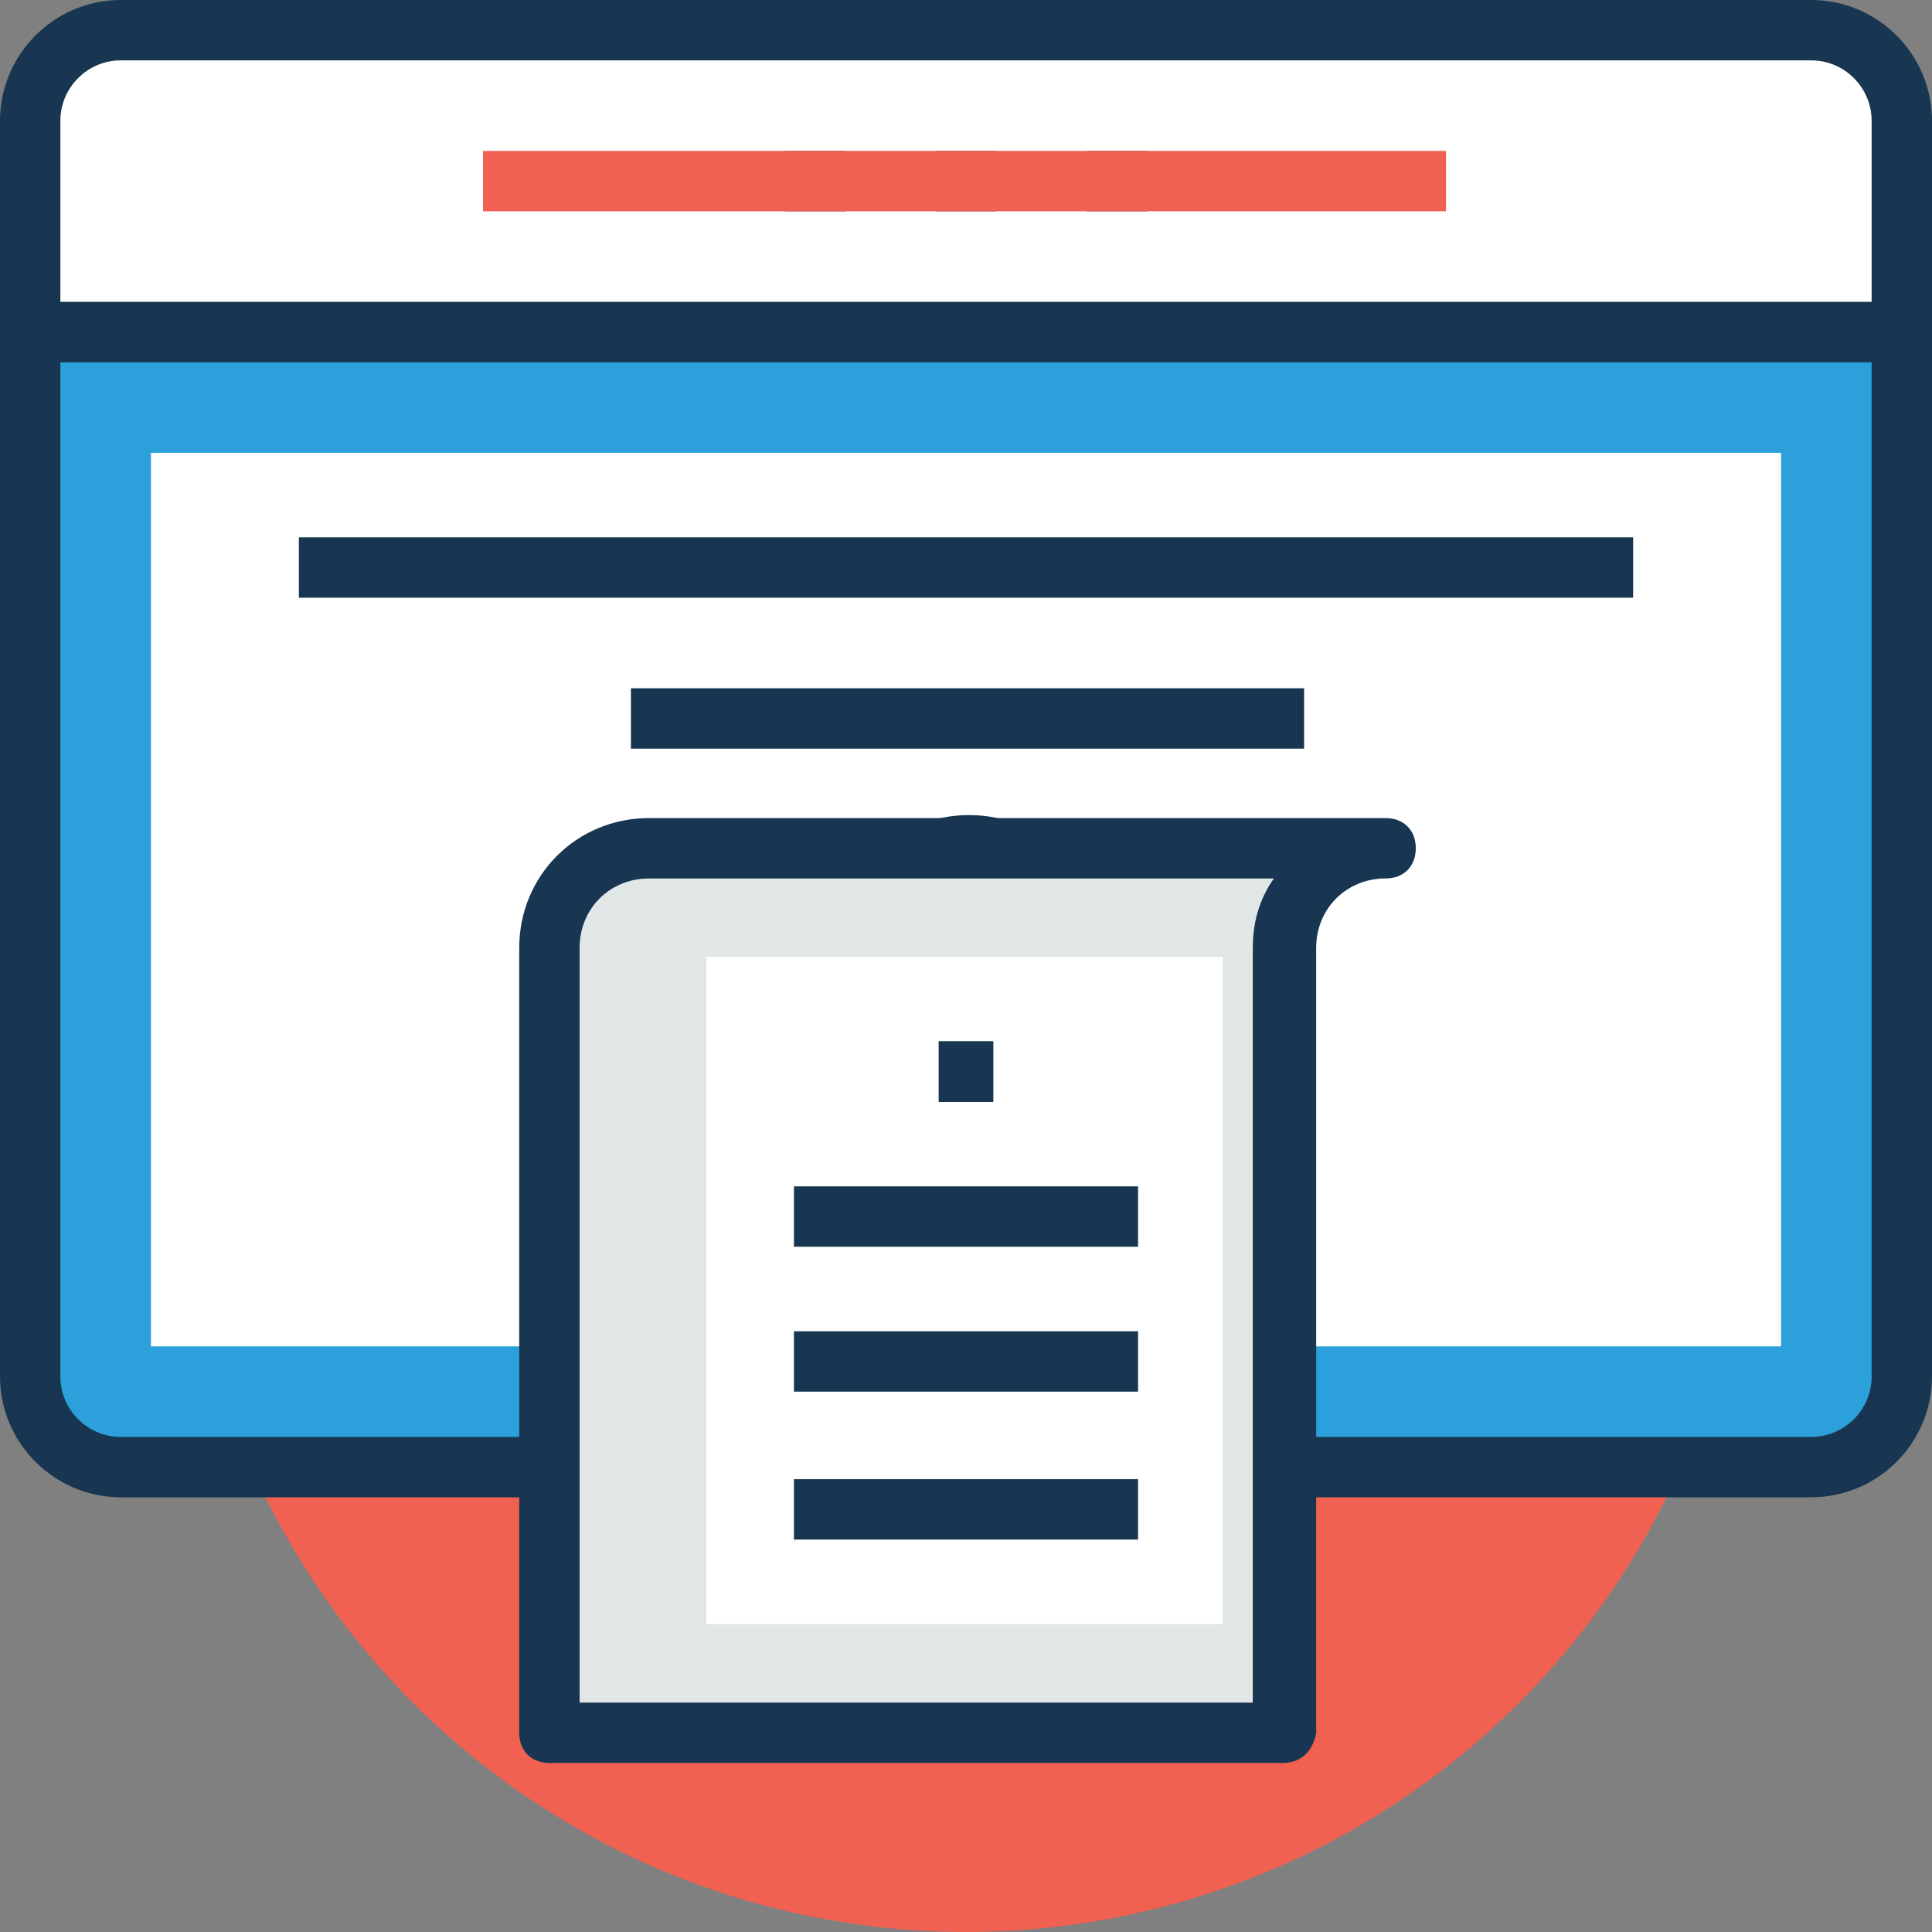 <?xml version="1.0" encoding="iso-8859-1"?>
<!-- Generator: Adobe Illustrator 19.0.0, SVG Export Plug-In . SVG Version: 6.00 Build 0)  -->
<svg version="1.1" id="Capa_1" xmlns="http://www.w3.org/2000/svg" xmlns:xlink="http://www.w3.org/1999/xlink" x="0px" y="0px"
	 viewBox="0 0 504.123 504.123" style="enable-background:new 0 0 504.123 504.123;" xml:space="preserve">
<rect x="0" y="0" width="504.123" height="504.123" fill="#808080" stroke="none"/>
<circle style="fill:#F06151;" cx="252.062" cy="300.111" r="204.012"/>
<path style="fill:#2CA0DA;" d="M472.615,382.818H31.508c-13.391,0-23.631-10.24-23.631-23.631V86.646h488.369v272.542
	C496.246,372.578,486.006,382.818,472.615,382.818z"/>
<path style="fill:#183651;" d="M472.615,390.695H31.508C14.178,390.695,0,376.517,0,359.188V86.646c0-4.726,3.151-7.877,7.877-7.877
	h488.369c4.726,0,7.877,3.151,7.877,7.877v272.542C504.123,376.517,489.945,390.695,472.615,390.695z M15.754,94.523v264.665
	c0,8.665,7.089,15.754,15.754,15.754h441.108c8.665,0,15.754-7.089,15.754-15.754V94.523H15.754z"/>
<g>
	<rect x="39.385" y="118.154" style="fill:#FFFFFF;" width="425.354" height="233.157"/>
	<path style="fill:#FFFFFF;" d="M496.246,86.646H7.877V31.508c0-13.391,10.24-23.631,23.631-23.631h441.108
		c13.391,0,23.631,10.24,23.631,23.631V86.646z"/>
</g>
<path style="fill:#183651;" d="M496.246,94.523H7.877C3.151,94.523,0,91.372,0,86.646V31.508C0,14.178,14.178,0,31.508,0h441.108
	c17.329,0,31.508,14.178,31.508,31.508v55.138C504.123,91.372,500.972,94.523,496.246,94.523z M15.754,78.769h472.615V31.508
	c0-8.665-7.089-15.754-15.754-15.754H31.508c-8.665,0-15.754,7.089-15.754,15.754V78.769z"/>
<path style="fill:#CFD0D1;" d="M278.055,295.385h-51.2v-48.837c0-14.178,11.815-25.994,25.994-25.994l0,0
	c14.178,0,25.994,11.815,25.994,25.994v48.837H278.055z"/>
<path style="fill:#183651;" d="M278.055,303.262h-51.2c-4.726,0-7.877-3.151-7.877-7.877v-48.837
	c0-18.905,14.966-33.871,33.871-33.871c18.905,0,33.871,14.966,33.871,33.871v48.837
	C285.932,300.111,281.994,303.262,278.055,303.262z M233.945,287.508h35.446v-40.96c0-10.24-7.877-18.117-18.117-18.117
	c-10.24,0-18.117,7.877-18.117,18.117v40.96H233.945z"/>
<path style="fill:#E1E6E7;" d="M360.763,221.342c-14.178,0-25.994,11.815-25.994,25.994v204.8H143.36v-204.8
	c0-14.178,11.815-25.994,25.994-25.994L360.763,221.342L360.763,221.342z"/>
<path style="fill:#183651;" d="M334.769,460.012H143.36c-4.726,0-7.877-3.151-7.877-7.877v-204.8
	c0-18.905,14.966-33.871,33.871-33.871h192.197c4.726,0,7.877,3.151,7.877,7.877c0,4.726-3.151,7.877-7.877,7.877
	c-10.24,0-18.117,7.877-18.117,18.117v204.8C342.646,456.862,339.495,460.012,334.769,460.012z M151.237,444.258h175.655V247.335
	c0-6.302,1.575-12.603,5.514-18.117H169.354c-10.24,0-18.117,7.877-18.117,18.117V444.258z"/>
<rect x="184.32" y="249.698" style="fill:#FFFFFF;" width="134.695" height="174.08"/>
<g>
	<rect id="SVGCleanerId_0" x="244.972" y="271.754" style="fill:#183651;" width="14.178" height="15.754"/>
</g>
<g>
	<rect id="SVGCleanerId_0_1_" x="244.972" y="271.754" style="fill:#183651;" width="14.178" height="15.754"/>
</g>
<g>
	<rect id="SVGCleanerId_0_2_" x="244.972" y="271.754" style="fill:#183651;" width="14.178" height="15.754"/>
</g>
<g>
	<rect x="207.163" y="309.563" style="fill:#183651;" width="89.797" height="15.754"/>
	<rect x="207.163" y="347.372" style="fill:#183651;" width="89.797" height="15.754"/>
	<rect x="207.163" y="385.969" style="fill:#183651;" width="89.797" height="15.754"/>
	<rect x="77.982" y="140.209" style="fill:#183651;" width="348.16" height="15.754"/>
	<rect x="164.628" y="179.594" style="fill:#183651;" width="175.655" height="15.754"/>
	<rect x="204.8" y="39.385" style="fill:#183651;" width="15.754" height="15.754"/>
	<rect x="244.185" y="39.385" style="fill:#183651;" width="15.754" height="15.754"/>
	<rect x="283.569" y="39.385" style="fill:#183651;" width="15.754" height="15.754"/>
</g>
<rect x="126.031" y="39.385" style="fill:#F06151;" width="251.274" height="15.754"/>
<g>
</g>
<g>
</g>
<g>
</g>
<g>
</g>
<g>
</g>
<g>
</g>
<g>
</g>
<g>
</g>
<g>
</g>
<g>
</g>
<g>
</g>
<g>
</g>
<g>
</g>
<g>
</g>
<g>
</g>
</svg>
